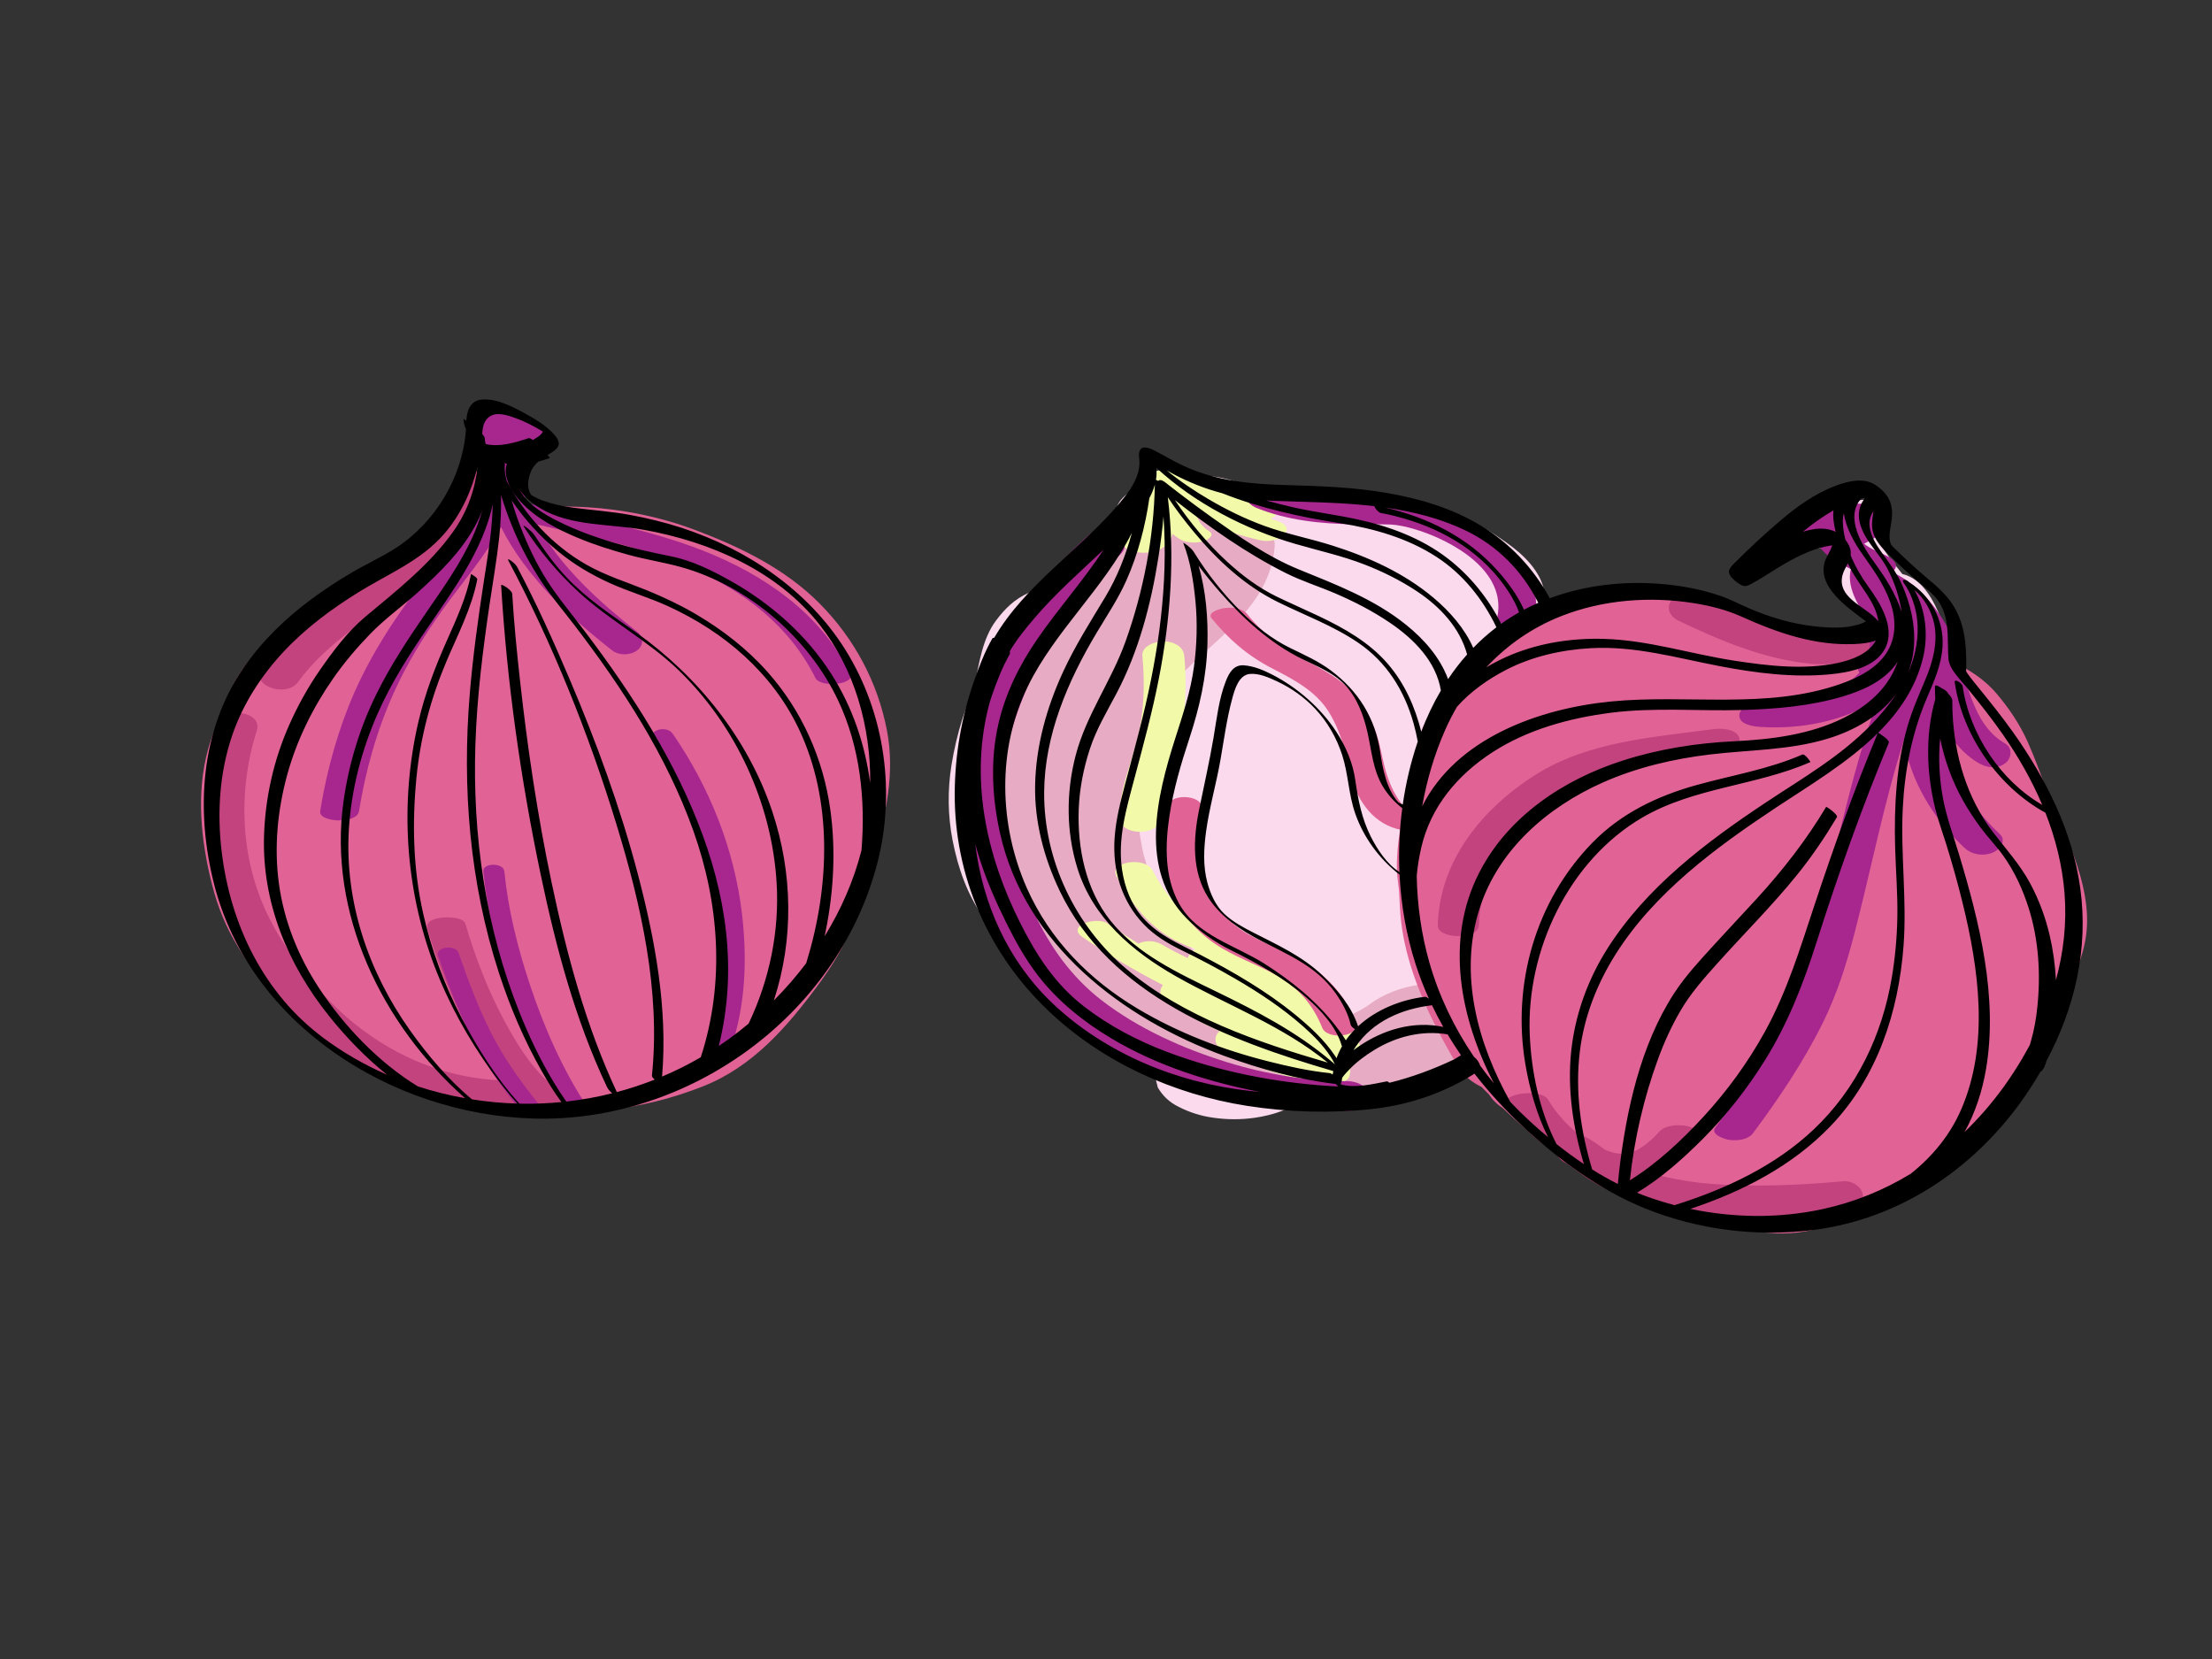<?xml version="1.0" encoding="utf-8"?>
<!-- Generator: Adobe Illustrator 17.0.0, SVG Export Plug-In . SVG Version: 6.00 Build 0)  -->
<!DOCTYPE svg PUBLIC "-//W3C//DTD SVG 1.1//EN" "http://www.w3.org/Graphics/SVG/1.1/DTD/svg11.dtd">
<svg version="1.1" id="Layer_1" xmlns="http://www.w3.org/2000/svg" xmlns:xlink="http://www.w3.org/1999/xlink" x="0px" y="0px"
	 width="800px" height="600px" viewBox="0 0 800 600" enable-background="new 0 0 800 600" xml:space="preserve">
<rect x="0" y="0" width="800" height="600" fill="#333333" stroke="none"/>
<g>
	<g>
		<path fill="#FADAEC" d="M540.267,193.136c-6.11-4.011-13.104-6.796-19.862-9.447c-12.61-4.947-25.9-7.005-39.393-6.089
			c-4.16,0.283-8.318,0.6-12.475,0.919c-1.564,0.104-3.129,0.199-4.694,0.28c-2.813,0.145-5.63,0.217-8.446,0.214
			c-6.334-5.461-15.596-7.144-23.819-7.144c-4.932-0.028-9.753,0.683-14.462,2.131c-4.317,1.379-11.479,4.461-13.168,9.331
			c-0.716,2.063-1.551,4.039-2.645,5.89c-0.684,0.677-1.406,1.311-2.168,1.907c-4.062,2.78-8.024,5.566-11.241,9.399
			c-3.228,3.846-6.297,7.723-10.11,10.947c-1.877,1.107-3.821,2.072-5.832,2.971c-5.031,2.249-8.484,5.653-11.718,9.967
			c-4.912,6.553-6.035,15.18-7.724,23.093c-1.285,4.287-3.172,8.377-4.505,12.658c-1.684,5.402-2.993,10.977-3.893,16.565
			c-1.447,8.985-1.347,18.214,0.394,27.148c1.955,10.032,5.276,19.579,11.184,27.976c7.336,10.426,16.481,18.457,27.592,24.752
			c8.157,4.621,18.793,5.378,27.878,4.015c0.203-0.03,0.41-0.068,0.615-0.1c2.009,11.002,4.169,21.952,6.969,32.805
			c1.76,3.024,4.216,5.322,7.369,6.889c3.98,2.066,8.194,3.405,12.643,4.015c5.078,0.744,10.157,0.744,15.234,0
			c5.618-0.842,13.051-2.797,17.124-7.175c2.101-2.26,3.88-4.675,5.39-7.214c11.353,0.965,25.383-1.318,31.763-11.312
			c11.39-17.843,15.75-39.292,16.016-60.239c0.114-8.976-0.526-17.948-1.403-26.88c3.391-0.728,6.685-1.861,9.702-3.505
			c3.14-1.711,9.487-6.426,8.393-11.04c-0.958-4.038-1.958-8.065-2.984-12.086c-0.325-1.676-0.562-3.418-0.765-5.193
			c4.531-1.662,9.318-4.377,11.535-8.77c1.995-3.954,0.786-9.395-2.888-12.031c-0.496-0.356-0.952-0.732-1.389-1.126
			c-0.142-0.273-0.275-0.55-0.401-0.829c4.801-2.493,8.737-6.05,12.01-10.628c3.675-5.137,3.441-12.208,0.548-17.626
			C553.008,201.77,546.523,197.242,540.267,193.136z"/>
		<path fill="#FADAEC" d="M706.405,237.577c-0.931-4.627-2.468-9.169-4.254-13.53c-2.78-6.787-6.722-14.724-14.149-16.441
			c-3.363-4.276-6.891-8.444-9.173-13.353c-0.472-1.016-0.913-2.044-1.347-3.075c2.32-1.96,3.956-4.459,3.28-7.385
			c-0.824-3.567-7.103-3.338-9.744-2.594c-1.227,0.346-2.25,0.824-3.1,1.408c-1.359-0.015-2.658,0.11-3.661,0.271
			c-5.902,0.948-15.755,5.263-17.214,11.818c-0.327,1.473,2.344,2.29,3.208,2.594c4.642,1.632,10.04,1.016,14.972-0.352
			c0.394,1.69,0.886,3.375,1.459,5.036c-3.275,0.049-6.434,1.164-6.14,3.106c1.09,7.184,5.922,11.122,10.989,15.768
			c5.971,5.475,9.016,13.305,13.643,19.815c1.032,1.451,3.002,1.98,4.807,2.142c1.135,2.276,2.816,4.203,5.685,5.414
			c1.98,0.836,4.176,1.044,6.3,0.773c1.207-0.154,4.025-0.654,4.523-2.098C707.542,243.848,707.027,240.665,706.405,237.577z"/>
	</g>
	<path fill="#E7ACC3" d="M547.219,367.293c-2.486-4.925-8.204-7.746-13.168-9.331c-13.014-4.154-28.203-2.674-39.203,5.602
		c-0.132,0.1-0.269,0.194-0.402,0.294c-1.57,1.001-3.175,1.913-4.839,2.732c-1.121,0.405-2.251,0.783-3.392,1.136
		c-0.376,0.116-0.755,0.218-1.133,0.325c-0.135,0.025-0.269,0.049-0.404,0.073c-1.116,0.197-2.239,0.35-3.362,0.49
		c-1.394,0.031-2.788,0.022-4.181-0.017c-0.803-0.097-1.603-0.201-2.403-0.314c-1.323-0.187-2.639-0.421-3.953-0.665
		c-0.046-0.008-0.092-0.019-0.139-0.028c-3.476-0.93-6.894-2.071-10.251-3.366c-5.281-2.421-10.354-5.242-15.199-8.448
		c-6.661-4.964-12.732-10.649-18.004-17.073c-6.474-9.029-10.733-19.093-13.627-29.807c-2.931-13.156-3.272-26.609-0.463-39.809
		c2.085-7.325,5.261-14.077,9.673-20.285c13.702-16.251,36.474-27.938,38.241-51.192c0.376-4.95-4.644-8.997-8.392-11.04
		c-6.116-3.333-13.37-4.573-20.261-4.573c-9.674,0-27.7,3.075-28.653,15.614c-0.055,0.718-0.137,1.428-0.244,2.134
		c-0.882,2.542-2.135,4.903-3.65,7.127c-6.266,7.325-14.169,13.176-20.948,19.997c-5.178,5.21-9.88,11.049-13.811,17.252
		c-4.5,7.099-6.905,14.89-8.83,23.015c-4.283,18.077-2.189,36.044,3.106,53.668c4.283,14.256,11.575,26.286,21.523,37.356
		c8.185,9.108,18.319,16.595,28.802,22.835c11.023,6.561,23.393,11.624,35.899,14.506c17.249,3.974,34.403,5.437,52.041,3.095
		c7.195-0.955,14.441-2.685,21.274-5.15c9.614-3.469,17.32-7.989,25.466-14.118C547.955,376.597,549.252,371.32,547.219,367.293z"/>
	<g>
		<path fill="#E16396" d="M748.879,306.356c-2.695-7.044-6.104-13.776-8.772-20.838c-2.19-5.794-4.256-11.637-6.802-17.289
			c-2.873-6.379-6.661-12.008-11.19-17.348c-6.045-7.13-14.557-11.324-23.063-14.709c-11.046-4.395-24.066-4.89-35.762-5.141
			c-2.215-0.047-4.43-0.069-6.644-0.12c-0.665-0.015-1.709-0.074-2.733-0.139c-0.127-0.017-0.253-0.033-0.38-0.05
			c-0.641-0.164-1.535-0.394-2.41-0.643c-2.589-1.332-5.102-2.806-7.644-4.237c-5.652-3.181-11.742-5.756-17.976-7.545
			c-18.4-5.282-37.451-4.034-55.721,1.024c-11.411,3.159-22.435,8.54-32.594,14.575c-3.057,1.816-6.262,3.654-8.713,6.248
			c-2.333,2.469-4.321,5.373-6.051,8.302c-2.603,4.408-4.655,9.117-7.289,13.512c-0.987,1.646-1.223,3.418-0.963,5.141
			c-0.057,0.162-0.116,0.325-0.172,0.487c-2.12,6.13-3.567,12.526-4.945,18.853c-1.998,9.171-4.152,19.07-3.831,28.516
			c0.093,2.752,0.657,5.508,0.811,8.27c0.171,3.081,0.285,6.161,0.606,9.232c1.121,10.723,4.562,21.231,8.931,31.039
			c1.789,4.017,3.76,7.95,5.839,11.827c0.138,0.289,0.293,0.58,0.472,0.874c1.68,3.102,3.424,6.169,5.205,9.21
			c2.032,3.468,5.139,5.957,8.738,7.711c0.876,0.895,1.753,1.781,2.627,2.659c1.349,2.043,3.052,3.715,5.103,5.023
			c5.565,5.349,11.355,10.413,17.71,14.842c-1.494-1.053-2.987-2.106-4.48-3.16c7.971,5.625,15.579,11.835,24.007,16.78
			c10.675,6.262,22.859,9.673,34.934,11.96c3.321,0.629,6.728,1.062,10.168,1.32c3.674,1.581,7.64,2.512,10.662,2.965
			c7.297,1.094,15.029,0.676,22.079-1.574c4.381-1.398,9.9-3.947,12.522-8.155c3.9-1.449,7.76-3.068,11.647-4.803
			c6.618-2.956,13.235-6.122,19.701-9.401c8.391-4.254,14.843-10.025,20.429-17.466c5.332-7.101,8.418-15.873,12.043-23.919
			c3.529-7.833,7.806-15.008,12.247-22.336c4.212-6.946,7.101-14.668,7.545-22.853C755.292,325.375,752.276,315.239,748.879,306.356
			z"/>
		<path fill="#E16396" d="M296.397,218.237c-12.483-12.59-28.773-20.467-45.143-26.622c-19.332-7.27-41.181-9.871-61.665-7.656
			c-9.986,1.08-18.749,4.792-28.14,7.856c-9.762,3.184-18.585,6.922-27.038,12.74c-4.171,2.872-7.417,6.736-11.185,10.046
			c-8.423,3.012-16.333,7.479-22.92,13.552c-5.989,5.522-12.128,12.031-15.835,19.359c-1.806,3.57-3.336,7.272-4.741,11.016
			c-1.545,4.118-3.328,8.264-4.493,12.504c-4.331,15.766-2.59,32.892,1.371,48.622c2.063,8.193,5.052,15.635,9.488,22.823
			c4.786,7.754,10.372,14.872,16.324,21.751c9.078,10.495,20.932,18.842,33.841,23.93c15.772,6.216,32.175,9.311,48.848,12.111
			c23.556,3.956,47.068,1.353,69.229-7.417c17.871-7.073,30.305-21.417,41.43-36.468c5.175-7.003,9.856-14.477,12.744-22.73
			c2.762-7.894,5.18-15.983,7.521-24.012c4.36-14.951,7.745-30.044,4.718-45.6C317.347,246.545,308.909,230.857,296.397,218.237z"/>
	</g>
	<g>
		<path fill="#F2FAAA" d="M491.481,376.923c-3.545-9.072-10.335-16.593-17.642-22.847c-6.899-5.904-14.47-11.017-22.984-14.267
			c-2.899-1.107-5.877-1.997-8.825-2.965c-1.55-0.509-3.089-1.054-4.61-1.645c-1.695-0.658-2.575-1.063-3.748-1.688
			c-7.722-4.121-12.875-11.258-16.898-18.842c-2.607-4.914-15.879-3.171-12.983,2.288c4.357,8.213,9.784,15.685,17.556,20.953
			c3.421,2.319,7.178,3.954,11.033,5.352c-0.794,0.441-1.498,1.027-2.05,1.767c-0.358,0.479-0.599,0.975-0.751,1.473
			c-3-1.428-5.747-2.791-9.289-4.863c-2.511-1.468-5.949-1.7-8.596-0.37c-3.789-2.336-7.524-4.763-11.185-7.302
			c-3.676-2.549-15.126,0.695-9.01,4.935c9.31,6.456,19.042,12.218,29.128,17.364c-1.633,1.863-1.216,4.397,1.135,5.957
			c6.128,4.069,12.549,7.703,19.274,10.694c-0.177,0.172-0.345,0.35-0.494,0.54c-2.25,2.869-0.118,5.648,2.492,7.098
			c6.07,3.372,12.608,5.716,19.24,7.711c5.023,1.51,10.392,2.742,15.705,2.957c0.64,0.3,1.351,0.515,2.083,0.644
			c2.18,0.383,7.412,0.015,8.052-2.925c0.543-2.493,0.02-4.747-1.08-6.779C490.128,381.597,492.594,379.774,491.481,376.923z"/>
		<path fill="#F2FAAA" d="M404.798,295.492c-0.111,7.098,15.044,7.13,15.156,0c0.153-9.81,4.491-18.709,6.654-28.129
			c2.27-9.889,2.621-20.063,1.713-30.142c-0.332-3.691-4.303-5.275-7.578-5.275c-2.743,0-7.909,1.599-7.578,5.275
			c0.877,9.737,0.708,19.701-1.622,29.237C409.169,276.172,404.956,285.321,404.798,295.492z"/>
		<path fill="#F2FAAA" d="M418.249,199.189c3.295-1.132,4.855-3.029,5.856-6.117c0.699,0.643,1.474,1.233,2.321,1.767
			c2.454,1.55,5.833,1.667,8.588,0.971c1.396-0.352,4.735-2.134,2.252-3.703c-2.346-1.482-3.69-3.33-4.496-5.611
			c0.394,0.246,0.786,0.495,1.185,0.734c6.797,4.07,14.332,6.503,22.026,8.198c2.671,0.588,7.643,0.028,9.074-2.761
			c1.572-3.062-3.191-4.431-5.152-4.863c-0.179-0.04-0.354-0.089-0.531-0.13c0.491-0.231,0.956-0.504,1.379-0.839
			c2.68-2.122-0.627-4.296-2.71-4.793c-10.263-2.454-19.285-8.162-29.369-11.104c-4.922-1.436-12.382-2.251-15.037,3.153
			c-0.603,1.227-1.038,2.559-1.388,3.927c-1.72,0.39-3.338,1.163-3.338,2.658c0,0.089,0.02,0.17,0.031,0.255
			c-1.106,0.867-2.09,1.916-2.9,3.175c-2.027,3.149-3.253,9.316-0.659,12.538C408.173,200.113,414.305,200.546,418.249,199.189z"/>
	</g>
	<g>
		<path fill="#C3437E" d="M204.764,396.084c-0.803-0.463-1.579-0.969-2.342-1.495c-0.038-0.242-0.091-0.483-0.181-0.727
			c-0.811-2.199-2.797-3.152-4.924-3.468c-6.261-6.028-11.017-13.978-14.974-21.339c-5.933-11.038-10.44-22.883-13.992-34.884
			c-0.783-2.646-6.889-2.514-8.788-2.276c-2.152,0.27-5.824,1.184-4.989,4.008c3.64,12.296,8.321,24.333,14.398,35.638
			c3.681,6.849,8.031,13.532,13.368,19.22c-19.828-0.575-38.305-7.848-54.07-20.49c-7.474-5.994-13.714-12.668-19.743-20.613
			c-2.453-3.233-4.74-6.591-6.882-10.037c-0.454-0.731-0.898-1.468-1.337-2.208c-0.135-0.227-0.73-1.269-0.9-1.56
			c-0.695-1.248-1.365-2.511-2.009-3.787c-10.516-20.823-11.539-45.757-4.528-67.806c2.191-6.893-11.077-8.806-13.025-2.678
			c-8.323,26.174-5.973,54.868,7.582,78.81c9.145,16.153,21.833,30.573,37,41.308c20.515,14.521,44.856,20.455,69.674,18.65
			c0.188,0.112,0.369,0.232,0.558,0.342c2.732,1.574,7.332,1.264,10.103,0C207.552,399.42,207.113,397.437,204.764,396.084z"/>
		<path fill="#C3437E" d="M107.762,246.7c19.97-27.502,59.722-36.224,74.066-69.108c1.521-3.488-2.267-6.453-5.227-7.079
			c-3.543-0.749-7.682,0.526-9.206,4.02c-6.41,14.697-20.278,24.253-33.342,33.21c-14.093,9.662-29.018,19.106-39.215,33.148
			C89.678,247.998,103.5,252.569,107.762,246.7z"/>
		<path fill="#C3437E" d="M565.995,285.404c3.104-1.98,6.346-3.755,9.696-5.284c0.592-0.27,1.191-0.524,1.793-0.773
			c0.247-0.09,0.497-0.179,0.747-0.265c2.399-0.828,4.888-1.442,7.346-2.063c11.674-2.949,25.354-4.404,38.053-6.111
			c1.848-0.248,6.774-1.712,5.195-4.597c-1.551-2.834-6.444-2.974-9.149-2.61c-21.786,2.928-45.142,4.432-64.199,16.418
			c-19.15,12.046-34.905,30.995-35.49,54.52c-0.129,5.173,14.743,5.28,14.875,0C535.383,313.641,549.492,295.931,565.995,285.404z"
			/>
		<path fill="#C3437E" d="M666.675,427.205c-15.382,1.384-30.883,2.116-46.31,1.052c-1.39-0.096-2.779-0.217-4.167-0.348
			c-0.072-0.007-0.136-0.013-0.195-0.018c-0.112-0.014-0.288-0.034-0.552-0.064c-0.634-0.071-1.267-0.15-1.9-0.229
			c-2.522-0.315-5.033-0.717-7.53-1.188c-2.016-0.38-4.017-0.832-6.006-1.338c-0.9-0.229-1.796-0.48-2.689-0.739
			c-0.417-0.121-0.832-0.25-1.247-0.377c-0.092-0.032-0.199-0.069-0.343-0.118c-0.445-0.152-0.886-0.318-1.327-0.479
			c0.213-0.039,0.427-0.072,0.64-0.114c7.926-1.561,14.403-6.002,19.644-12.015c2.155-2.472-4.253-3.989-5.349-4.121
			c-3.081-0.371-7.229-0.175-9.421,2.34c-1.988,2.281-4.228,4.215-6.77,5.857c-0.949,0.613-2.025,1.041-3.069,1.464
			c0.176-0.071-2.063,0.479-1.907,0.501c-0.223,0.031-0.445,0.054-0.668,0.079c0.262-0.043-0.35-0.018-0.843,0.004
			c0.17-0.08-2.56-0.35-1.785-0.165c-1.722-0.356-3.031-0.795-4.506-1.432c-2.149-1.588-4.278-3.199-6.675-4.415
			c-0.087-0.044-0.176-0.086-0.264-0.128c-0.604-0.287-1.265-0.491-1.951-0.617c-4.663-3.526-8.746-8.05-11.577-12.901
			c-2.385-4.087-17.22-2.417-14.77,1.781c4.135,7.086,10.605,13.291,17.869,17.661c0.486,1.471,1.729,2.754,3.267,3.484
			c0.148,0.071,0.262,0.122,0.359,0.167c0.612,0.394,1.203,0.821,1.79,1.25c1.423,1.041,2.824,2.112,4.273,3.119
			c4.677,3.252,9.75,5.89,15.108,7.82c22.755,8.194,48.377,7.445,72.114,5.686c2.254-0.167,4.505-0.362,6.757-0.564
			c3.074-0.277,7.096-1.659,7.096-5.448C673.771,429.263,669.756,426.928,666.675,427.205z"/>
		<path fill="#C3437E" d="M682.36,231.632c-1.232-3.4-5.443-4.197-8.573-3.694c-2.925,0.469-5.817,1.117-8.752,1.526
			c-0.306,0.043-0.614,0.079-0.921,0.117h0c-0.879,0.076-1.76,0.119-2.641,0.147c-1.918,0.062-3.837-0.018-5.749-0.175
			c-0.258-0.028-0.705-0.075-0.878-0.097c-0.695-0.089-1.388-0.196-2.08-0.306c-1.318-0.209-2.626-0.472-3.93-0.749
			c-2.864-0.611-6.82-1.707-8.887-2.377c-8.901-2.884-17.499-6.679-25.936-10.7c-3.003-1.432-7.432-0.828-9.536,1.897
			c-2.149,2.785-0.273,5.916,2.501,7.238c14.992,7.148,30.828,13.871,47.501,15.564c7.87,0.799,15.297-0.644,23.012-1.883
			C680.437,237.667,683.522,234.837,682.36,231.632z"/>
	</g>
	<g>
		<path fill="#E16396" d="M473.062,348.805c-6.656-4.293-14.221-6.839-21.105-10.642c-7.616-4.208-12.737-10.016-15.917-18.136
			c-3.25-8.298-4.107-18.228-1.465-26.804c1.721-5.584-10.688-6.694-12.124-2.034c-2.892,9.387-2.263,19.23,0.644,28.534
			c2.844,9.103,8.53,16.353,16.372,21.661c6.762,4.578,14.602,7.187,21.703,11.06c8.051,4.391,13.626,10.748,17.035,19.273
			c1.835,4.591,14.254,3.295,12.123-2.035C486.817,360.902,480.99,353.921,473.062,348.805z"/>
		<path fill="#E16396" d="M511.346,294.638c-0.086-0.044-0.213-0.104-0.402-0.189c-0.628-0.283-1.187-0.787-1.721-1.219
			c-1.432-1.16-2.506-2.691-3.511-4.216c-2.319-3.517-3.908-7.6-4.942-11.667c-1.035-4.069-1.649-8.122-3.028-12.119
			c-1.582-4.586-3.811-9.003-6.792-12.838c-5.129-6.596-13.3-10.728-20.603-14.446c-7.754-3.947-13.857-9.187-19.368-15.943
			c-1.831-2.245-5.524-2.417-8.17-2.089c-1.059,0.131-6.454,1.453-4.639,3.679c6.199,7.6,13.002,13.528,21.709,18.032
			c7.799,4.035,15.856,8.135,20.659,15.797c2.666,4.253,4.55,9.101,5.747,13.962c1.029,4.182,1.673,8.295,3.202,12.36
			c3.631,9.652,10.444,16.479,21.13,16.843c1.678,0.057,6.642-0.42,6.642-2.991C517.26,295.262,513.412,294.763,511.346,294.638z"/>
	</g>
	<g>
		<path fill="#A7278F" d="M487.381,391.011c-14.639-0.047-29.122-2.381-43.558-6.84c-16.038-4.953-32.109-12.141-45.456-22.435
			c-10.859-8.375-18.964-19.725-24.576-32.149c-2.909-6.44-5.133-13.177-6.982-19.99c-1.716-6.323-3.37-12.87-3.938-19.413
			c-1.407-16.239,4.365-32.76,11.203-47.213c7.352-15.54,17.597-30.625,30.605-41.982c7.07-6.174-5.449-12.203-10.703-7.615
			c-11.175,9.759-20.238,21.408-27.77,34.152c-7.324,12.393-13.17,25.765-16.351,39.838c-1.437,6.355-2.351,12.848-2.283,19.371
			c0.07,6.696,1.671,13.342,3.168,19.834c3.23,14.009,8.236,27.412,15.854,39.639c12.288,19.721,32.108,32.152,53.044,41.168
			c21.236,9.145,44.596,14.332,67.744,14.405c3.068,0.009,7.569-1.668,7.569-5.385C494.949,392.666,490.449,391.02,487.381,391.011z
			"/>
		<path fill="#A7278F" d="M522.709,186.293c-8.746-3.335-17.508-4.244-26.795-4.231c-11.863,0.016-23.431-0.382-34.587-4.878
			c-2.716-1.095-7.106-0.727-9.301,1.355c-2.392,2.268,0.365,4.332,2.439,5.168c11.204,4.515,23.246,5.742,35.229,5.898
			c4.42,0.057,8.842-0.064,13.26,0.098c2.462,0.091,5.82,0.794,9.295,1.87c13.165,4.076,32.647,14.973,29.292,31.504
			c-0.589,2.902,5.131,3.777,6.799,3.777c2.65,0,6.193-0.794,6.798-3.777C558.929,204.397,537.175,191.808,522.709,186.293z"/>
		<path fill="#A7278F" d="M725.215,268.923c-10.625-6.169-12.521-18.36-16.749-29.132c0.766-0.796,1.054-1.82,0.566-3.055
			c-4.456-11.269-11.667-22.771-22.557-28.741c-0.541-0.296-1.125-0.538-1.736-0.726c0.13-0.559,0.333-1.096,0.645-1.599
			c1.057-1.703-0.708-3.295-1.991-4.063c-2.798-1.676-6.611-2.758-9.21-4.96c4.263-2.208,8.48-4.526,9.401-9.74
			c0.328-1.857-2.527-3.223-3.834-3.605c-6.005-1.756-11.973-1.374-17.937,0.34c-4.952,1.423-9.488,4.04-14.277,5.89
			c-2.31,0.893-5.517,3.19-2.777,5.714c2.53,2.329,7.493,2.694,10.59,1.498c0.614-0.237,1.22-0.49,1.828-0.74
			c0.034,0.275,0.125,0.556,0.3,0.842c2.841,4.631,7.413,6.652,11.935,8.996c-2.018,7.172,4.359,16.435,8.72,21.208
			c0.226,0.247,0.461,0.486,0.694,0.725c-1.698,0.515-3.098,1.367-2.811,2.744c0.761,3.642-0.557,7.019-3.113,9.673
			c-1.15,1.194-1.072,2.218-0.404,3.025c-0.555,0.604-1.132,1.198-1.758,1.772c-2.776,2.546-5.948,4.341-9.544,5.936
			c0.36-0.172-1.491,0.564-1.688,0.635c-1.023,0.372-2.064,0.693-3.107,1.003c-0.818,0.243-1.646,0.455-2.474,0.663
			c-0.036,0.009-0.062,0.015-0.095,0.023c-0.566,0.122-1.135,0.232-1.704,0.34c-1.723,0.329-3.461,0.569-5.203,0.769
			c-0.442,0.051-0.885,0.088-1.327,0.128c-0.377,0.025-1.473,0.107-1.785,0.121c-2.337,0.109-4.686,0.103-7.021-0.046
			c-2.37-0.151-7.741,0.918-7.741,4.175c0,3.462,5.367,4.025,7.741,4.175c14.462,0.921,30.211-2.022,42.472-10.044
			c-2.752,7.305-5.032,14.803-7.169,22.272c-4.257,14.878-7.749,29.963-11.35,45.008c-2.869,11.984-5.528,24.149-9.909,35.694
			c-4.699,12.378-11.33,23.948-18.565,34.999c-3.782,5.777-7.795,11.4-11.911,16.942c-1.927,2.595,3.543,4.259,4.976,4.46
			c2.969,0.416,6.841,0.057,8.763-2.532c9.403-12.663,18.26-25.816,25.248-39.983c5.073-10.284,8.444-21.001,11.324-32.069
			c6.045-23.242,10.598-47.047,17.908-69.963c2.488,15.141,10.714,28.476,21.909,38.947c2.681,2.508,6.709,3.095,10.125,1.766
			c2.479-0.966,5.311-4.248,2.654-6.732c-11.106-10.387-19.074-23.438-20.488-38.781c-0.048-0.526-0.087-1.052-0.119-1.578
			c2.955,5.999,7.112,11.279,13.051,14.728c2.931,1.702,6.612,2.168,9.504,0C727.514,274.321,728.011,270.546,725.215,268.923z
			 M672.215,190.436c-0.114-0.02-0.206,0.006-0.278,0.077c-0.028-0.027-0.056-0.053-0.084-0.079
			C671.973,190.434,672.094,190.435,672.215,190.436z"/>
		<path fill="#A7278F" d="M253.941,199.019c-20.014-7.817-41.096-11.254-61.779-16.684c-0.459-0.12-0.952-0.219-1.465-0.296
			c-1.985-5.044-3.324-10.349-3.808-15.937c-0.034-0.394-0.115-0.762-0.236-1.108c0.786-0.16,1.533-0.406,2.16-0.786
			c0.034-0.022,0.07-0.045,0.105-0.067c1.744-0.121,3.493-0.486,5.218-1.105c1.407-0.077,2.834-0.341,4.11-0.922
			c0.868-0.395,2.107-1.159,2.086-2.293c-0.008-0.406-0.134-0.858-0.367-1.191c-0.541-0.772-1.158-1.153-2.005-1.561
			c-0.215-0.104-0.435-0.194-0.655-0.275c-0.101-0.156-0.216-0.309-0.348-0.46c-0.765-0.867-1.603-1.599-2.487-2.217
			c-0.776-1.8-2.634-3.063-4.344-3.965c-5.291-2.791-13.396-1.541-17.112,3.212c-0.875,1.121-1.021,2.339-0.659,3.454
			c-1.013,0.554-1.749,1.356-1.749,2.509c0,2.197,2.659,3.135,4.859,3.468c-0.941,0.786-1.501,1.887-1.377,3.306
			c0.145,1.687,0.365,3.348,0.639,4.987c-0.618,0.477-1.037,1.069-1.155,1.788c-2.774,16.887-15.694,30.423-25.425,43.756
			c-6.642,9.101-12.683,18.606-17.626,28.744c-6.325,12.971-10.648,26.861-13.47,40.993c-0.466,2.335-0.871,4.681-1.252,7.031
			c-0.657,4.049,13.26,4.777,14.035,0c2.401-14.793,6.427-29.19,12.598-42.863c4.741-10.503,10.783-20.338,17.455-29.714
			c7.035-9.885,15.461-19.42,21.313-30.189c8.921,17.828,24.697,32.435,40.184,44.588c2.478,1.945,6.564,1.859,9.052,0
			c2.451-1.83,2.352-4.914,0-6.76c-13.443-10.549-27.685-23.315-36.142-38.768c16.461,3.915,33.099,7.074,49.005,13.043
			c21.615,8.114,41.093,21.305,51.598,42.454c1.829,3.684,14.653,2.469,12.633-1.597
			C296.656,221.703,276.195,207.712,253.941,199.019z"/>
		<path fill="#A7278F" d="M243.338,265.421c-1.04-1.509-2.918-1.918-4.676-1.623c-0.985,0.166-3.698,1.345-2.655,2.859
			c12.958,18.807,21.657,40.282,24.63,62.967c2.081,15.88,1.653,32.968-3.628,48.224c-1.152,3.328,6.357,4.052,7.332,1.236
			c5.351-15.457,5.909-32.49,4.006-48.604C265.584,307.099,256.662,284.761,243.338,265.421z"/>
		<path fill="#A7278F" d="M191.563,355.865c-4.368-13.188-7.795-26.902-9.166-40.75c-0.32-3.226-7.908-3.078-7.603,0
			c1.353,13.662,4.711,27.175,8.868,40.232c5.18,16.272,12.109,32.176,21.548,46.447c1.008,1.523,2.945,1.913,4.676,1.622
			c1.011-0.17,3.667-1.328,2.655-2.859C203.426,386.776,196.748,371.517,191.563,355.865z"/>
		<path fill="#A7278F" d="M179.531,377.178c-5.725-10.368-9.849-21.577-13.755-32.725c-0.986-2.814-8.495-2.085-7.332,1.235
			c3.913,11.167,8.083,22.313,13.755,32.725c4.554,8.361,10.287,15.984,16.171,23.44c1.797,2.277,9.039,0.789,6.565-2.345
			C189.314,392.384,183.926,385.136,179.531,377.178z"/>
	</g>
	<g>
		<path d="M752.348,321.125c-2.825-20.474-12.38-39.466-24.208-56.174c-4.21-5.946-8.801-11.602-13.386-17.259
			c-0.387-0.479-0.773-0.958-1.158-1.439c-0.173-0.216-0.345-0.433-0.517-0.651c-0.018-0.022-0.032-0.041-0.053-0.068
			c-0.584-0.753-1.154-1.519-1.684-2.311c-0.04-0.061-0.074-0.111-0.103-0.153c-0.011-0.023-0.022-0.042-0.038-0.071
			c-0.061-0.111-0.1-0.182-0.13-0.237c0.016-0.198,0.029-0.483,0.04-0.908c0.058-2.242,0.009-4.485-0.117-6.722
			c-0.312-5.521-1.425-10.941-4.305-15.717c-2.448-4.06-5.98-7.207-9.585-10.213c-4.181-3.485-8.137-7.189-12.033-10.993
			c-1.019-0.995-1.294-1.175-1.565-2.682c-0.411-2.281,0.29-4.987,0.606-7.239c0.802-5.711-0.912-9.634-5.839-12.894
			c-4.237-2.803-9.848-1.401-14.221,0.217c-7.431,2.749-14.129,7.546-20.114,12.642c-5.536,4.713-10.963,9.711-16.099,14.859
			c-0.892,0.895-1.956,1.835-2.437,3.034c-0.858,2.133,3.253,4.949,4.652,5.589c1.283,0.586,2.379-0.081,3.503-0.676
			c2.394-1.268,4.684-2.729,6.973-4.173c6.502-4.102,13.404-8.149,21.084-9.501c0.34-0.06,0.682-0.103,1.025-0.138
			c-0.632,2.097-2.102,3.968-2.728,6.068c-2.713,9.106,8.758,16.729,14.773,21.277c0.04,0.03,0.078,0.062,0.118,0.092
			c-0.612,0.533-2.037,0.986-2.587,1.157c-4.987,1.557-10.642,1.237-15.752,0.696c-8.28-0.877-16.326-3.282-23.953-6.565
			c-3.443-1.481-6.699-3.221-10.248-4.445c-6.401-2.207-13.086-3.515-19.815-4.187c-14.114-1.412-28.642,0.082-41.956,5.025
			c-5.835-10.798-14.377-19.876-24.911-26.259c-10.532-6.379-22.348-9.846-34.415-11.898c-11.696-1.988-23.595-2.438-35.433-2.759
			c-12.983-0.351-25.361-1.356-37.34-6.815c-3.459-1.576-6.719-3.507-10.072-5.287c-1.35-0.717-4.68-2.55-5.923-0.728
			c-0.575,0.84-0.52,1.897-0.409,2.867c0.213,1.863,0.132,3.49-0.359,5.31c-1.17,4.335-4.111,8.079-6.961,11.444
			c-14.19,16.761-33.985,29.291-45.103,48.431c-0.317-0.032-0.559,0.038-0.678,0.247c-2.819,4.941-4.889,10.395-6.743,15.753
			c-4.446,12.844-6.761,26.412-6.855,39.999c-0.211,30.161,12.116,58.163,33.864,78.878c19.516,18.588,45.283,30.224,71.776,34.383
			c14.695,2.308,30.176,2.777,44.967,1.192c11.659-1.249,22.819-4.633,33.095-10.287c1.45-0.798,2.871-1.649,4.273-2.529
			c5.201,6.702,10.976,12.973,17.161,18.767c12.92,12.104,28.03,23.277,44.528,29.958c19.179,7.767,40.609,10.425,61.108,7.77
			c30.618-3.965,56.884-21.468,74.821-46.249c2.538-3.559,4.901-7.214,7.07-10.956c1.274-0.601,1.848-2.918,2.231-4.016
			c0.002-0.006,0.004-0.012,0.005-0.016C750.374,364.431,755.393,343.19,752.348,321.125z M711.089,242.819
			c0.012,0.026,0.022,0.05,0.029,0.07C711.107,242.858,711.098,242.839,711.089,242.819z M711.071,242.779c0,0,0,0-0.001-0.001
			v-0.001C711.071,242.779,711.071,242.779,711.071,242.779z M673.552,191.801c2.178,4.974,6.292,8.73,8.844,13.462
			c2.703,5.011,4.518,10.502,5.372,16.131c-2.018-6.401-5.955-12.58-9.499-17.428c-4.594-6.285-11.286-16.76-5.168-23.628
			c0.484-0.11,0.967-0.197,1.45-0.271C671.94,183.323,671.556,187.239,673.552,191.801z M468.474,196.706
			c8.422,2.445,16.89,4.297,25.094,7.483c6.659,2.587,13.084,5.792,19.03,9.76c8.202,5.473,15.375,13.055,18.005,22.747
			c-2.495,2.803-4.791,5.786-6.888,8.922c-2.899-7.826-8.601-14.342-15.142-19.617c-11.629-9.378-25.297-14.532-38.956-20.115
			c-11.173-4.568-21.393-11.729-31.191-18.675c-4.04-2.866-8.019-5.818-11.953-8.828c-1.235-0.945-2.463-1.899-3.686-2.859
			c-0.407-0.321-1.868-1.489-1.106-0.875c-0.628-0.507-2.012-1.524-2.815-0.721c-0.313-0.187-0.594-0.329-0.802-0.409
			c0.063-0.358,0.119-0.719,0.16-1.083c0.127-1.124,0.042-2.197-0.046-3.286C432.133,182.067,450.451,191.474,468.474,196.706z
			 M544.589,242.32c9.503-4.925,20.12-7.306,30.758-7.898c15.976-0.889,30.977,3.502,46.489,6.475
			c13.035,2.497,26.604,4.242,39.883,2.994c7.049-0.661,16.64-2.486,20.142-9.539c3.699-7.451-1.962-16.448-6.228-22.297
			c-2.344-3.214-4.623-7.097-6.323-11.204c0.239-1.71-0.331-3.303-1.285-4.784c-0.192-0.299-0.396-0.578-0.606-0.846
			c-0.545-2.148-0.883-4.3-0.935-6.401c-0.027-1.102,0.092-2.193,0.399-3.224c0.624,5.196,3.778,10.692,6.502,14.579
			c3.991,5.694,8.044,11.154,10.33,17.817c1.958,5.703,2.143,12.002-0.941,17.338c-3.613,6.252-10.701,9.793-17.261,12.079
			c-26.696,9.3-55.396,3.596-82.879,6.292c-26.131,2.563-55.938,13.291-68.283,37.911c1.695-9.561,4.458-18.868,8.28-27.545
			c1.278-2.901,2.711-5.713,4.29-8.423C531.811,250.074,538.334,245.561,544.589,242.32z M417.673,175.261
			c-0.348,19.198-4.216,38.945-10.675,56.918c-5.103,14.201-14.179,26.419-17.995,41.113c-3.465,13.341-3.431,27.56,0.664,40.746
			c5.55,17.873,19.802,30.065,35.591,39.023c18.451,10.469,38.379,17.722,54.951,31.253c-25.465-7.42-52.168-16.546-72.719-33.793
			c-18.664-15.66-30.001-39.504-29.859-63.941c0.122-20.717,8.567-40.312,19.029-57.805c3.729-6.233,7.738-12.185,10.704-18.849
			c4.181-9.395,6.846-19.562,8.319-29.784C416.529,178.569,417.211,176.942,417.673,175.261z M514.022,264.634
			c-2.265-8.966-5.989-17.471-12.145-24.593c-6.739-7.797-15.813-12.895-25.005-17.254c-5.005-2.372-10.087-4.579-15.076-6.988
			c-6.62-3.196-12.529-7.656-17.932-12.605c-7.185-6.584-13.494-14.222-18.94-22.321c12.569,9.862,25.864,19.233,40.087,26.373
			c5.8,2.912,12.025,4.847,17.982,7.403c6.854,2.94,13.502,6.379,19.68,10.566c8.579,5.815,16.709,13.896,18.447,24.529
			C518.344,254.444,515.978,259.435,514.022,264.634z M437.038,324.695c4.44,6.889,11.66,11.71,18.801,15.412
			c10.076,5.221,20.255,9.359,27.113,18.987c2.402,3.37,4.639,7.418,5.538,11.514c0.121,0.552,0.837,1.133,1.574,1.636
			c-1.221,1.24-2.343,2.566-3.334,3.988c-1.144-1.895-2.488-3.687-3.764-5.333c-6.982-8.997-16.109-16.313-25.68-22.373
			c-10.589-6.705-24.415-10.151-30.857-21.743c-5.344-9.614-5.066-21.219-3.474-31.769c1.434-9.503,4.174-18.798,7.179-27.906
			c3.689-11.182,6.228-22.285,6.554-34.1c0.255-9.258-0.512-19.288-3.197-28.393c2.427,3.265,5.018,6.414,7.673,9.452
			c8.441,9.651,18.301,18.682,29.909,24.334c5.182,2.524,11.071,4.863,15.157,9.089c4.551,4.707,6.933,11.157,8.351,17.427
			c1.518,6.709,1.931,13.51,5.573,19.551c1.788,2.968,4.221,5.676,6.997,7.813c-1.015,7.635-1.363,15.381-1.036,23.084
			c-4.498-2.823-7.994-8.136-10.361-12.831c-3.233-6.413-4.601-13.319-5.585-20.369c-0.867-6.206-3.362-12.048-6.73-17.291
			c-5.604-8.724-14.187-16.212-23.394-20.927c-3.128-1.602-6.582-3.057-10.126-3.323c-3.676-0.276-5.359,2.619-6.572,5.704
			c-2.53,6.435-3.301,13.685-4.45,20.455c-1.495,8.821-3.5,17.488-5.268,26.25C431.506,303.568,430.994,315.318,437.038,324.695z
			 M507.328,290.971c-0.273-0.112-0.542-0.233-0.802-0.371c-0.265-0.142-0.519-0.301-0.774-0.461
			c-0.046-0.03-0.086-0.054-0.119-0.073c-4.231-4.836-5.54-11.938-6.458-18.061c-1.853-12.368-7.918-22.102-17.874-29.537
			c-4.509-3.366-9.616-5.641-14.645-8.089c-6.713-3.27-12.661-8.05-17.929-13.291c-6.364-6.331-12.05-13.564-16.801-21.184
			c-0.072-0.115-0.143-0.231-0.213-0.347c-0.502-0.831-1.395-1.551-2.116-2.18c-0.121-0.105-1.777-1.314-1.647-0.983
			c2.604,6.66,3.735,14.065,4.411,21.136c0.749,7.825,0.493,15.729-0.535,23.516c-1.2,9.083-4.108,17.576-6.872,26.26
			c-6.642,20.877-13.075,47.251,4.155,64.798c4.703,4.789,10.128,8.594,16.136,11.566c9.64,4.771,19.046,9.968,27.199,17.066
			c5.071,4.415,10.872,10.639,12.768,17.348c0.032,0.112,0.081,0.225,0.144,0.339c-0.771,1.356-1.436,2.779-1.969,4.279
			c-0.224-0.344-0.449-0.682-0.67-1.01c-3.807-5.638-8.932-10.333-14.161-14.62c-10.518-8.624-22.449-15.53-34.484-21.784
			c-7.439-3.866-15.117-6.971-20.762-13.424c-4.25-4.858-6.566-10.999-7.504-17.317c-1.659-11.178,1.559-22.079,4.408-32.763
			c3.23-12.112,6.532-24.221,8.931-36.53c4.151-21.295,5.874-43.805,3.207-65.44c2.914,4.447,6.195,8.689,9.573,12.753
			c8.376,10.074,18.344,19.293,30.169,25.132c9.727,4.802,20.024,8.574,29.048,14.695c10.332,7.007,16.749,17.276,20.095,29.191
			c0.61,2.174,1.103,4.377,1.521,6.596C510.255,275.538,508.442,283.19,507.328,290.971z M418.963,201.52
			c0.763-4.865,1.407-9.799,1.826-14.742c1.753,24.313-1.747,49.077-7.535,72.596c-1.968,7.994-4.134,15.939-6.253,23.894
			c-1.747,6.557-3.428,13.033-3.891,19.827c-0.789,11.591,2.436,22.707,10.545,31.186c3.843,4.019,8.649,6.923,13.611,9.336
			c6.623,3.22,13.135,6.671,19.502,10.371c8.631,5.015,17.047,10.595,24.54,17.217c3.727,3.294,7.314,6.921,10.02,11.121
			c0.522,0.811,0.999,1.65,1.403,2.525c-0.005,0.02-0.01,0.039-0.016,0.058c-0.376-0.389-0.81-0.734-1.107-0.988
			c-12.576-10.717-27.103-18.211-41.875-25.388c-13.619-6.618-28.456-13.455-38.117-25.566c-8.957-11.229-12.01-26.302-11.474-40.37
			c0.283-7.444,1.749-14.822,4.077-21.888c2.344-7.111,6.1-13.328,9.569-19.906C411.831,235.554,416.302,218.478,418.963,201.52z
			 M490.313,378.549c6.258-9.262,16.791-13.701,27.582-14.982c1.268,2.657,2.629,5.267,4.076,7.828
			c-10.87-2.278-21.76,0.969-30.836,7.24c-0.554,0.383-1.103,0.783-1.649,1.193C489.756,379.393,490.033,378.966,490.313,378.549z
			 M515.312,360.508c-8.644,1.021-17.652,4.656-24.146,10.668c-2.302-7.124-7.679-13.432-12.919-18.433
			c-7.34-7.005-16.217-10.969-25.1-15.528c-3.599-1.848-7.312-3.853-10.29-6.628c-3.206-2.988-5.134-7.341-6.236-11.504
			c-1.581-5.973-1.255-12.333-0.426-18.392c1.178-8.623,3.648-17.074,5.159-25.651c1.32-7.492,2.307-15.101,4.314-22.451
			c0.882-3.232,2.321-8.448,6.336-8.847c3.34-0.334,7.045,1.361,9.976,2.733c5.049,2.363,9.762,5.723,13.588,9.774
			c4.507,4.768,7.836,10.59,9.851,16.818c2.224,6.872,2.294,14.172,4.682,21.052c3.051,8.787,8.73,16.505,16.059,22.206
			c0,0,0,0.001,0.001,0.001c0.548,11.058,2.479,22.011,5.815,32.39c1.374,4.276,2.994,8.45,4.831,12.517
			C516.298,360.781,515.741,360.457,515.312,360.508z M409.361,192.699c-2.218,8.191-5.353,16.124-9.672,23.298
			c-5.302,8.809-10.776,17.413-15.11,26.769c-6.02,12.995-9.964,26.984-10.216,41.365c-0.231,13.169,3.23,26.2,8.881,38.032
			c18.157,38.024,60.958,54.101,98.95,65.205c-0.052,0.322-0.102,0.646-0.142,0.973c-0.045,0.085-0.082,0.17-0.115,0.254
			c-0.381-0.264-0.774-0.462-1.152-0.501c-7.483-0.772-14.937-2.429-22.216-4.27c-16.444-4.159-32.525-10.33-47.117-19.027
			c-17.442-10.395-31.79-24.895-40.075-43.602c-10.131-22.878-10.78-50.223,0.276-72.825
			C381.563,228.11,399.305,212.694,409.361,192.699z M502.495,391.599c-0.363-0.334-0.725-0.55-1.046-0.489
			c-5.019,0.967-11.334,2.532-16.519,1.1c0.004-0.076,0.002-0.153,0.013-0.227c0.038-0.266,0.125-0.545,0.254-0.781
			c0.026-0.048,0.03-0.107,0.022-0.17c0.01-0.029,0.027-0.053,0.031-0.09c0.047-0.395,0.11-0.789,0.181-1.182
			c0.754-1.105,2.256-2.634,2.563-2.954c2.64-2.75,5.757-5.05,8.994-7.043c7.988-4.92,17.344-7.219,26.552-5.669
			c1.529,2.563,3.144,5.075,4.838,7.535c-0.783,0.501-1.572,0.99-2.366,1.464C518.486,386.672,510.555,389.63,502.495,391.599z
			 M533.051,382.169c-7.096-10.436-12.622-21.903-16.122-34.175c-2.848-9.987-4.354-20.557-4.553-31.214
			c0.302-3.501,0.883-6.974,1.657-10.307c3.437-14.799,13.178-26.279,25.737-34.407c12.722-8.233,27.756-12.336,42.656-14.265
			c15.814-2.047,31.679-0.567,47.556-1.016c12.339-0.349,24.943-1.407,36.81-4.996c6.909-2.089,14.122-5.311,18.624-11.186
			c0.334-0.437,0.634-0.88,0.92-1.326c-0.437,1.248-0.949,2.473-1.542,3.671c-3.748,7.566-10.547,12.991-17.98,16.691
			c-12.131,6.038-26.174,7.8-39.543,8.441c-13.694,0.657-27.289,2.787-40.361,6.981c-21.416,6.869-41.518,20.159-51.962,40.603
			c-12.531,24.529-6.799,52.672,5.333,76.139c-1.742-2.112-3.416-4.275-5.02-6.488C535.052,384.278,534.132,383.043,533.051,382.169
			z M655.671,191.44c-1.224,0.215-2.438,0.512-3.64,0.873c2.898-2.357,5.9-4.583,9.109-6.557c0.627-0.386,1.285-0.781,1.966-1.175
			c-0.316,2.575,0.193,5.34,0.8,7.775C661.453,191.146,658.565,190.93,655.671,191.44z M666.325,208.168
			c0.371-1.568,1.24-2.972,1.967-4.433c0.359,0.728,0.725,1.452,1.098,2.168c3.248,6.23,8.906,11.661,9.962,18.776
			c-0.499-0.556-0.979-1.028-1.315-1.352C673.5,218.946,664.513,215.819,666.325,208.168z M612.673,218.15
			c5.887,0.939,11.702,2.403,17.142,4.848c13.034,5.859,26.394,10.567,40.91,9.926c2.46-0.109,5.273-0.344,7.687-1.293
			c-2.445,4.687-8.479,6.998-13.613,8.103c-12.247,2.639-25.462,1.074-37.692-0.811c-15.795-2.435-31.031-7.426-47.109-7.869
			c-11.337-0.313-22.738,1.386-33.262,5.692c-3.116,1.275-6.219,2.821-9.208,4.61c7.475-8.008,16.608-14.396,27.079-18.52
			C579.743,216.871,596.673,215.597,612.673,218.15z M530.226,191.946c11.417,5.538,20.179,14.432,25.935,25.702
			c0.062,0.123,0.123,0.246,0.183,0.37c-0.991,0.431-1.974,0.881-2.948,1.354c-0.757,0.365-1.5,0.748-2.237,1.137
			c-2.332-5.301-6.025-10.197-9.8-14.395c-10.618-11.805-25.087-19.037-40.4-22.547
			C511.049,184.999,521.038,187.489,530.226,191.946z M495.247,182.859c0.611,0.064,1.222,0.134,1.833,0.205
			c0.046,0.638,1.475,2.288,2.19,2.424c15.391,2.942,30.191,9.548,40.806,21.348c3.701,4.114,7.554,9.618,9.311,14.641
			c-2.237,1.264-4.385,2.635-6.443,4.105c-4.732-9.17-11.083-17.217-19.324-23.587c-9.669-7.472-21.432-11.76-33.279-14.281
			c-7.599-1.617-15.311-2.569-22.895-4.294c-3.199-0.728-6.378-1.54-9.537-2.429c0.955,0.066,1.912,0.12,2.872,0.156
			C472.286,181.566,483.785,181.651,495.247,182.859z M442.104,178.407c13.599,5.411,28.391,8.617,42.547,10.818
			c12.218,1.899,24.359,5.371,34.817,12.145c9.619,6.23,16.795,15.254,21.738,25.496c-2.993,2.277-5.789,4.768-8.387,7.448
			c-3.126-7.091-8.489-13.167-14.367-18.119c-10.589-8.92-23.418-14.712-36.526-18.867c-8.162-2.587-16.561-4.191-24.621-7.126
			c-7.038-2.565-13.822-5.895-20.272-9.693c-5.212-3.07-10.353-6.512-15.052-10.365c0.838,0.465,1.677,0.928,2.523,1.379
			C430.127,174.511,436.023,176.804,442.104,178.407z M399.144,198.795c-7.339,11.206-16.464,21.378-24.061,32.44
			c-6.454,9.398-11.522,19.634-14.048,30.794c-2.903,12.823-2.242,26.343,0.592,39.113c8.954,40.338,44.184,67.234,81.241,80.774
			c12.842,4.692,26.528,8.523,40.185,10.117c0.303,0.329,0.626,0.634,0.935,0.912c-1.06-0.052-2.122-0.113-3.187-0.181
			c-19.94-1.283-39.926-5.257-58.64-12.301c-10.746-4.045-21.043-9.439-30.137-16.474c-10.4-8.047-17.111-18.419-22.973-30.039
			c-12.444-24.668-18.511-52.559-11.182-79.662c0.066-0.242,0.136-0.482,0.204-0.723c0.268-0.823,0.541-1.643,0.824-2.459
			c1.696-4.899,3.646-9.862,6.223-14.38c0.19-0.333,0.194-0.734,0.065-1.168c2.523-4.324,5.815-8.332,8.99-12.053
			C381.789,214.582,390.632,206.837,399.144,198.795z M380.601,362.808c-16.133-15.365-25.24-35.951-27.908-57.639
			c0.484,1.782,1.004,3.559,1.569,5.327c2.558,8.019,5.939,15.747,9.684,23.277c3.284,6.604,6.865,13.069,11.37,18.925
			c7.207,9.368,16.645,16.922,26.758,22.934c16.398,9.748,34.845,15.641,53.549,19.274c-1.202-0.116-2.403-0.236-3.596-0.368
			C425.838,391.653,399.809,381.102,380.601,362.808z M546.248,398.556c-11.853-21.15-18.757-46.189-11.139-69.991
			c6.828-21.333,24.551-36.646,44.515-45.536c12.318-5.485,25.6-8.588,38.952-10.179c14.27-1.7,28.455-1.477,42.356-5.675
			c10.038-3.031,19.22-8.456,25.023-16.396c-2.712,4.119-5.934,7.929-9.32,11.419c-11.02,11.357-24.718,19.223-37.794,27.897
			c-21.742,14.422-43.568,30.849-57.664,53.23c-6.507,10.332-10.857,21.895-12.577,33.988c-1.985,13.957-0.163,28.191,3.644,41.68
			c0.191,0.677,0.398,1.349,0.602,2.021c-3.411-2.274-6.72-4.706-9.922-7.256c-6.206-12.099-9.151-26.463-9.679-39.798
			c-1.2-30.312,14.132-62.741,40.73-78.29c18.74-10.954,41.134-11.45,60.768-20.052c0.15-0.065-1.983-3.134-2.921-2.723
			c-12.237,5.36-25.526,7.49-38.329,11.054c-14.11,3.927-27.155,10.182-37.504,20.752c-20.659,21.104-29.222,51.305-24.322,80.148
			c1.508,8.876,4.091,18.189,8.19,26.402c-2.188-1.827-4.327-3.697-6.408-5.602C550.961,403.37,548.559,401.003,546.248,398.556z
			 M660.44,291.842c-7.217,12.066-15.738,22.969-25.22,33.324c-5.063,5.528-10.221,10.967-15.265,16.512
			c-5.135,5.644-10.398,11.233-14.551,17.659c-12.148,18.794-17.261,42.35-19.828,64.315c-0.177,1.512-0.332,3.027-0.46,4.545
			c-3.167-1.595-6.261-3.35-9.276-5.242c-4.193-13.873-6.241-28.324-4.456-42.78c1.543-12.493,6.187-24.352,12.872-34.967
			c14.083-22.363,36.283-38.687,57.975-53.074c12.048-7.992,26.049-16.261,36.868-26.968c-8.467,20.371-15.919,41.214-22.862,62.145
			c-5.213,15.717-9.908,31.242-17.942,45.818c-6.125,11.114-13.658,21.441-22.24,30.781c-7.741,8.427-16.679,16.809-26.579,22.969
			c1.557-14.863,5.042-29.795,10.121-43.729c2.213-6.07,4.897-11.972,8.145-17.558c3.681-6.331,8.472-11.707,13.335-17.144
			c9.6-10.732,19.864-20.902,28.918-32.113c5.311-6.574,10.038-13.582,14.374-20.832
			C664.854,294.691,660.582,291.604,660.44,291.842z M592.046,431.358c8.805-5.28,16.781-12.425,23.93-19.598
			c8.549-8.576,16.041-18.178,22.43-28.456c8.296-13.343,13.849-27.675,18.592-42.587c7.737-24.328,16.302-48.516,26.112-72.095
			c0.406-0.975-3.267-3.288-3.844-3.618c7.53-7.491,13.496-16.176,16.145-26.793c2.01-8.06,1.223-17.535-3.092-24.847
			c3.534,2.751,6.194,7.555,7.167,12.049c1.445,6.671-0.387,13.734-2.949,19.88c-2.371,5.686-4.847,11.173-6.578,17.107
			c-4.158,14.245-4.973,29.257-4.562,44.014c0.236,8.492,0.964,16.928,0.801,25.43c-0.14,7.243-0.795,14.474-1.988,21.618
			c-3.491,20.905-12.769,40.345-28.238,54.994c-14.032,13.289-31.946,21.639-50.211,27.36c-0.034,0.011-0.057,0.031-0.08,0.053
			c-3.22-0.843-6.398-1.82-9.521-2.926C594.775,432.453,593.407,431.916,592.046,431.358z M611.346,437.205
			c18.829-6.268,36.855-15.5,50.722-29.964c16.881-17.608,24.58-41.268,26.376-65.207c1.242-16.55-1.098-33.056-0.287-49.616
			c0.667-13.592,3.247-27.048,8.571-39.606c2.671-6.302,5.434-12.232,5.823-19.186c0.26-4.643-0.81-9.27-3.014-13.352
			c-2.033-3.766-5.315-7.389-9.082-9.665c-0.479-0.549-1.18-0.874-1.67-0.891c-0.157-0.051-0.24-0.034-0.273,0.027
			c-0.385,0.115-0.461,0.559,0.231,1.425c0.011,0.013,0.013,0.015,0.021,0.024c0.017,0.025,0.029,0.042,0.054,0.078
			c0.308,0.438,0.591,0.892,0.864,1.353c0.885,1.491,1.599,3.154,2.192,4.826c2.067,5.837,2.105,12.208,0.762,18.205
			c-0.619,2.763-1.55,5.419-2.709,7.977c1.251-3.119,2.054-6.517,2.299-10.209c0.494-7.416-1.282-14.885-4.205-21.664
			c-1.915-4.44-4.725-8.114-7.534-12.022c-2.033-2.828-3.871-5.875-4.315-9.388c-0.264-2.087,0.332-3.913,1.386-5.496
			c-0.234,1.561-0.47,3.121-0.511,4.705c-0.12,4.566,2.862,7.874,5.914,10.913c4.127,4.11,8.419,8.039,12.911,11.745
			c2.829,2.335,5.065,4.27,6.67,7.907c2.554,5.785,1.661,12.027,2.136,18.106c0.304,3.885,4.547,7.821,6.84,10.647
			c4.593,5.662,8.713,10.811,12.926,16.868c5.529,7.949,10.386,16.439,14.16,25.356c-15.13-8.772-26.262-25.58-28.797-42.912
			c-0.161-1.104-3.084-2.985-2.858-1.439c2.835,19.376,15.757,37.819,32.815,47.203c3.655,9.307,6.111,19.054,6.902,29.121
			c0.846,10.745-0.351,21.27-3.111,31.387c-0.277-5.419-1.021-10.814-2.237-16.079c-1.511-6.543-3.862-12.866-7.022-18.79
			c-3.692-6.914-8.81-12.465-13.519-18.652c-9.409-12.36-13.876-27.571-14.605-42.938c-0.072-1.536-0.092-3.072-0.098-4.609
			c-0.002-0.793-0.638-1.663-1.383-2.424c-0.465-0.855-1.454-1.69-2.314-1.97c-0.859-0.609-2.584-1.698-2.581-0.671
			c0.005,1.51,0.05,3.018,0.122,4.524c-3.702,12.959-3.195,26.865,0.061,39.891c1.039,4.157,2.539,8.197,3.811,12.283
			c2.181,7.01,4.176,14.077,5.934,21.205c5.947,24.114,9.779,51.405-0.403,74.94c-4.075,9.421-10.509,17.149-18.292,23.343
			c-9.741,5.933-20.445,10.321-31.974,12.803C643.458,440.673,627.026,440.504,611.346,437.205z M710.51,409.413
			c3.872-6.986,6.379-14.701,7.732-22.589c4.474-26.062-2.339-53.38-9.854-78.218c-2.046-6.762-4.505-13.335-5.762-20.304
			c-1.262-6.993-1.638-14.158-0.943-21.208c1.586,7.695,4.219,15.148,8.089,22.125c1.98,3.568,4.219,6.945,6.645,10.222
			c2.567,3.465,5.605,6.543,8.108,10.055c4.098,5.749,7.049,12.209,9.176,18.921c3.634,11.462,4.373,23.9,3.128,35.813
			c-0.433,4.141-1.135,8.303-2.315,12.301c-0.117,0.398-0.244,0.876-0.391,1.383c-0.71,1.328-1.442,2.645-2.198,3.949
			c-0.183,0.078-0.253,0.224-0.242,0.416c-2.124,3.635-4.421,7.179-6.871,10.613C720.495,398.856,715.713,404.389,710.51,409.413z"
			/>
		<path d="M246.633,190.927c-6.1-1.998-12.359-3.504-18.666-4.683c-6.943-1.297-13.947-1.736-20.933-2.67
			c-3.689-0.494-7.331-1.292-10.832-2.562c-1.16-0.421-2.268-0.942-3.345-1.543c-0.305-0.169-0.911-0.682-0.645-0.315
			c-1.957-2.702-1.219-6.422,0.073-9.222c0.622-1.182,1.453-2.145,2.403-2.993c1.424-0.384,2.822-0.826,4.17-1.282
			c0.082-0.028-0.298-0.507-0.83-1.121c1.442-0.849,3.148-1.723,3.874-3.206c0.816-1.668-1.091-3.832-2.145-4.892
			c-2.622-2.636-5.602-4.529-8.839-6.328c-4.881-2.709-10.984-6.124-16.779-5.585c-4.125,0.383-5.304,4.156-5.491,7.698
			c-0.582-0.433-1.011-0.755-1.011-0.77c0.009,1.355,0.341,2.614,0.881,3.787c-1.123,17.077-10.923,33.521-25.142,42.805
			c-5.137,3.355-10.834,5.9-16.128,9.013c-5.033,2.961-9.921,6.168-14.618,9.636c-9.374,6.921-17.832,15.117-24.47,24.723
			c-15.758,22.804-17.419,51.798-10.795,78.09c12.909,51.233,64.584,83.527,115.43,85.026
			c56.075,1.653,109.67-36.957,124.277-91.495c7.021-26.212,3.055-55.076-11.388-78.128
			C292.287,213.526,270.334,198.69,246.633,190.927z M311.558,307.56c-2.799,10.971-7.383,21.419-13.329,31.065
			c0.14-0.664,0.278-1.327,0.411-1.989c2.907-14.436,3.678-29.379,1.631-43.986c-2.57-18.34-10.272-35.604-22.559-49.497
			c-7.455-8.431-16.438-15.393-26.123-21.078c-5.66-3.321-11.619-6.134-17.694-8.608c-7.416-3.02-14.941-5.313-21.935-9.316
			c-12.291-7.034-22.1-17.768-28.703-30.22c-0.463-1.879-0.924-3.959-0.65-5.73c0.032-0.205-0.054-0.448-0.208-0.707
			c0.294,0.088,0.595,0.162,0.9,0.23c-1.635,4.863,2.016,10.574,5.147,13.901c5.538,5.884,12.932,9.69,20.287,12.793
			c6.089,2.57,12.422,4.548,18.789,6.294c6.106,1.675,12.411,2.628,18.5,4.3c24.505,6.735,46.409,25.608,57.144,48.422
			C311.089,270.272,313.078,289.175,311.558,307.56z M253.436,382.378c-4.522,2.632-9.196,4.963-13.991,6.988
			c2.096-24.558-2.528-49.487-8.739-73.152c-6.364-24.243-15.037-47.875-24.841-70.923c-5.784-13.599-11.887-27.153-18.819-40.214
			c-0.477-0.899-1.419-1.682-2.218-2.28c-0.185-0.138-1.462-0.988-1.011-0.138c16.036,30.21,29.044,62.556,39.055,95.218
			c8.919,29.102,16.101,60.518,12.905,91.126c-0.041,0.395,0.426,0.934,1.027,1.442c-4.481,1.771-9.06,3.285-13.716,4.524
			c-11.302-24.067-18.199-50.138-23.651-76.075c-5.023-23.891-8.625-48.087-11.317-72.346c-1.171-10.549-2.235-21.135-2.865-31.73
			c-0.087-1.465-4.051-3.832-4.011-3.171c2.089,35.156,7.111,70.442,14.352,104.882c5.491,26.122,12.463,52.386,23.929,76.586
			c0.423,0.894,1.117,1.665,1.905,2.277c-5.444,1.368-10.987,2.375-16.594,3.002c-0.122-0.17-0.248-0.337-0.368-0.507
			c-1.459-2.064-2.823-4.194-4.13-6.356c-4.902-8.111-8.994-16.714-12.505-25.51c-12.277-30.757-17.012-64.105-15.893-97.095
			c0.577-17.022,2.685-33.919,5.179-50.752c1.177-7.944,2.572-15.868,3.432-23.856c0.547-5.081,0.738-10.169,0.657-15.257
			c1.125,3.731,2.448,7.406,3.906,11.013c2.878,7.12,6.503,13.936,10.746,20.334c3.607,5.44,7.87,10.448,11.835,15.625
			c17.473,22.82,33.377,47.267,43.077,74.48C260.181,326.924,262.201,355.557,253.436,382.378z M168.213,397.18
			c-5.802-1.033-11.537-2.463-17.139-4.289c-0.024-0.016-0.045-0.036-0.07-0.05c-14.165-8.704-26.561-21.715-35.628-35.505
			c-7.502-11.41-12.653-24.208-14.501-37.759c-1.799-13.197-0.493-26.663,3.029-39.467c3.41-12.401,9.17-24.047,16.487-34.594
			c4.029-5.808,8.618-11.213,13.531-16.287c5.354-5.531,11.819-10.141,17.541-15.308c7.739-6.988,15.386-14.531,20.414-23.772
			c1.011-1.858,1.86-3.763,2.581-5.701c-0.928,3.329-2.122,6.601-3.576,9.805c-4.306,9.484-10.39,18.068-16.275,26.614
			c-6.644,9.648-13.142,19.386-18.353,29.901c-6.079,12.267-10.089,25.405-12.005,38.956
			C118.519,330.237,138.132,370.613,168.213,397.18z M177.534,150.38c2.563-1.409,6.28-0.111,8.768,0.776
			c3.458,1.233,6.882,2.992,10.023,4.942c-0.098,0.329-0.375,0.627-0.578,0.864c-0.685,0.803-1.723,1.359-2.604,1.912
			c-0.145,0.091-0.29,0.183-0.435,0.274c-0.623-0.479-1.205-0.8-1.56-0.679c-4.463,1.503-10.49,3.351-15.479,2.117
			c-0.029-0.104-0.065-0.205-0.091-0.311c-0.135-0.53-0.228-1.084-0.232-1.633c-0.003-0.503-0.406-1.102-0.943-1.693
			C174.57,154.345,174.974,151.787,177.534,150.38z M80.133,307.705c-1.654-14.041-0.711-28.436,3.882-41.859
			c3.858-11.274,10.42-21.407,18.51-30.096c7.95-8.539,17.417-15.56,27.313-21.673c10.781-6.658,22.479-11.299,30.925-21.135
			c5.994-6.979,9.905-15.555,12.03-24.467c-0.969,8.54-3.72,16.502-8.873,23.77c-8.502,11.992-20.618,21.473-31.795,30.815
			c-6.391,5.34-11.755,12.533-16.48,19.343c-4.309,6.21-7.976,12.868-11.042,19.774c-5.595,12.604-8.656,26.225-9.107,39.997
			c-0.791,24.176,8.593,46.694,23.567,65.36c6.072,7.567,13.139,14.917,20.91,21.145c-8.095-3.531-15.797-7.941-22.888-13.216
			C95.255,359.224,83.269,334.329,80.133,307.705z M189.297,399.173c-0.475-0.006-0.951-0.019-1.426-0.03
			c-8.315-9.046-15.143-20.046-20.814-30.816c-6.345-12.048-11.101-24.92-14.074-38.207c-3.594-16.056-3.957-32.602-2.364-48.934
			c1.427-14.629,5.201-28.696,10.93-42.206c4.085-9.633,9.009-19.007,11.054-29.357c0.154-0.779-2.25-1.93-2.222-2.072
			c-1.648,8.339-5.175,16.058-8.614,23.778c-4.285,9.616-8.034,19.367-10.43,29.642c-6.794,29.146-4.858,60.336,5.734,88.298
			c5.145,13.581,12.249,26.418,20.74,38.185c2.891,4.008,5.953,8.001,9.309,11.675c-5.487-0.158-10.974-0.67-16.41-1.528
			c-8.357-6.877-16.144-16.093-22.485-25.032c-15.003-21.151-23.617-46.467-22.055-72.541c0.866-14.45,4.605-28.778,10.439-41.999
			c4.824-10.935,11.255-21.035,17.975-30.882c9.557-14.006,20.013-28.151,23.626-44.721c-0.054,2.071-0.159,4.143-0.319,6.216
			c-0.547,7.136-1.76,14.204-2.851,21.271c-2.097,13.574-3.987,27.186-5.13,40.878c-2.853,34.166-0.055,68.501,10.578,101.198
			c3.987,12.262,9.086,24.229,15.463,35.443c2.166,3.81,4.457,7.633,7.104,11.15C198.501,399.024,193.909,399.226,189.297,399.173z
			 M279.863,361.84c7.261-22.15,6.879-46.113-0.607-68.512c-8.731-26.127-26.843-48.719-49.171-64.595
			c-8.775-6.24-17.649-11.984-25.108-19.857c-4.418-4.662-8.141-9.848-11.618-15.232c-0.689-1.067-1.803-1.988-2.782-2.774
			c-0.17-0.136-1.71-1.29-1.094-0.337c5.591,8.658,12.066,16.443,19.645,23.447c11.381,10.516,25.275,17.712,36.395,28.497
			c20.603,19.983,33.611,48.064,35.35,76.71c1.067,17.579-2.565,35.157-10.125,51.015c-1.166,0.975-2.343,1.932-3.537,2.865
			c-2.361,1.843-4.784,3.586-7.256,5.24c13.962-56.006-17.697-110.103-51.112-153.446c-3.771-4.892-7.67-9.659-10.986-14.883
			c-3.863-6.084-6.97-12.647-9.575-19.357c-1.231-3.172-2.313-6.403-3.243-9.677c4.687,6.918,10.342,13.135,16.842,18.503
			c5.646,4.663,11.998,8.411,18.655,11.429c6.834,3.096,14.076,5.179,20.917,8.292c20.352,9.26,37.816,24.13,47.495,44.528
			c12.306,25.938,11.07,57.113,2.798,84.082c-0.061,0.2-0.124,0.398-0.186,0.597C287.973,353.125,284.053,357.625,279.863,361.84z
			 M314.721,283.195c-1.88-13.929-6.354-27.387-14.097-39.511c-8.947-14.011-21.734-25.325-36.154-33.464
			c-6.636-3.746-14.04-7.458-21.589-8.97c-13.847-2.775-28.012-6.277-40.733-12.578c-5.264-2.608-11.056-6.027-14.027-11.145
			c-0.065-0.111-0.124-0.231-0.185-0.349c1.836,2.647,4.533,4.914,7.492,6.671c11.096,6.589,25.247,5.545,37.586,7.788
			c23.962,4.356,48.131,14.84,63.485,34.386C309.095,242.058,314.917,262.777,314.721,283.195z"/>
	</g>
</g>
</svg>
